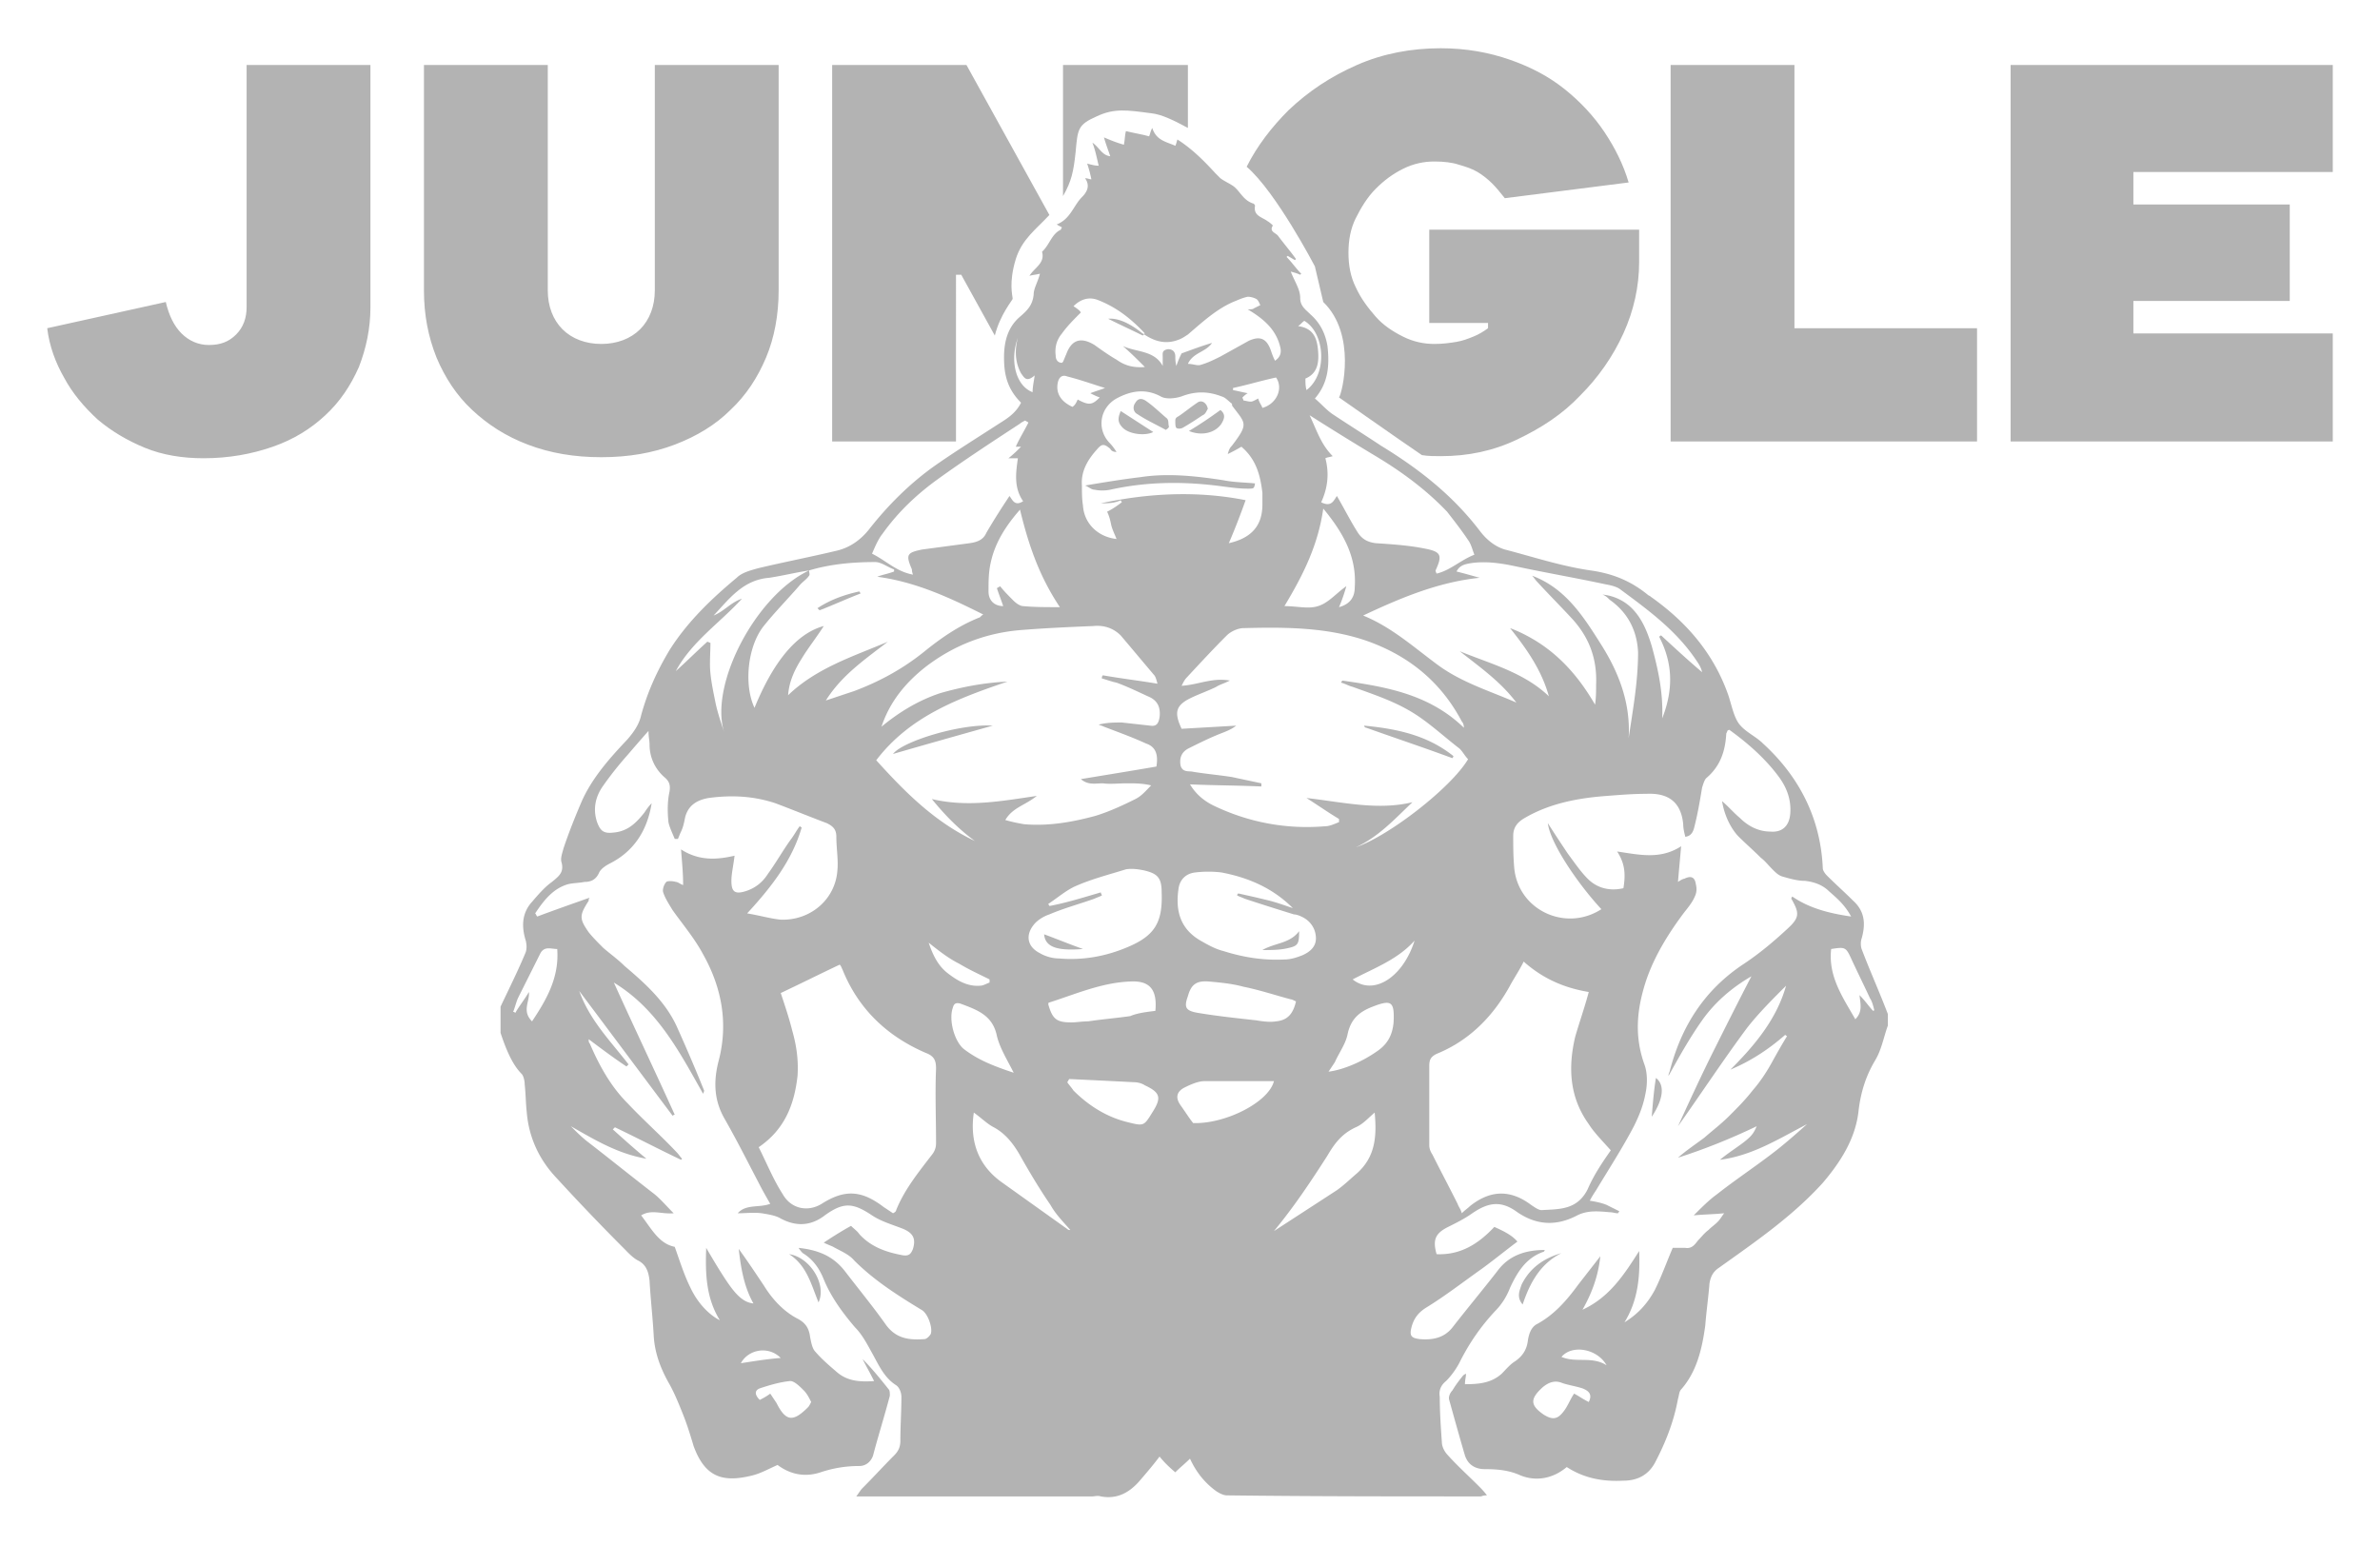 <svg width="833" height="541" fill="none" xmlns="http://www.w3.org/2000/svg"><g opacity=".3" fill="#000"><path d="M86.312 22.756v84.783c0 3.671-1.102 6.974-3.673 9.543-2.571 2.569-5.51 3.67-9.55 3.67-3.672 0-6.978-1.468-9.549-4.037-2.57-2.569-4.407-6.239-5.51-11.011l-41.502 9.176c.734 6.239 2.938 12.112 5.876 17.25 2.939 5.506 6.979 10.277 11.753 14.681 4.775 4.038 10.284 7.341 16.528 9.91 6.244 2.569 13.222 3.671 20.568 3.671 8.815 0 16.895-1.469 24.24-4.038 7.347-2.569 13.223-6.239 18.365-11.011 5.142-4.771 8.815-10.276 11.753-16.883 2.571-6.606 4.04-13.58 4.04-20.921V22.756h-43.34zm142.873 0v78.911c0 5.505-1.836 10.277-5.142 13.58-3.305 3.303-8.08 5.138-13.589 5.138-5.51 0-10.284-1.835-13.59-5.138-3.305-3.303-5.142-8.075-5.142-13.58V22.756h-43.339v78.911c0 8.442 1.469 16.149 4.407 23.49 2.938 6.973 6.979 13.213 12.488 18.351 5.509 5.139 11.753 9.176 19.466 12.112 7.713 2.936 16.16 4.405 25.71 4.405 9.549 0 17.997-1.469 25.71-4.405 7.713-2.936 14.324-6.973 19.466-12.112 5.509-5.138 9.549-11.378 12.487-18.351 2.939-6.974 4.408-15.048 4.408-23.49V22.756h-43.34zm109.083 0h-47.012v131.763h43.34V96.162h1.836l11.753 21.287c1.837-7.34 6.244-12.479 6.244-12.846 0-1.101-1.469-5.505 1.102-13.947 2.204-6.973 6.978-10.277 11.753-15.415l-29.016-52.485zm33.791 0v45.878c2.938-5.138 3.672-8.441 4.407-15.415.735-8.074.735-9.543 7.346-12.479 6.244-2.936 10.651-2.202 19.098-1.1 3.673.366 8.081 2.568 12.855 5.138V22.756h-43.706zm128.182 58.357v31.932h20.568v1.835c-1.47 1.101-3.306 2.202-5.142 2.936-1.837.734-3.673 1.468-5.877 1.835-2.204.367-4.775.734-7.713.734-3.673 0-7.346-.734-11.018-2.569-3.673-1.835-6.979-4.037-9.55-6.973-2.571-2.937-5.142-6.24-6.978-10.277-1.837-3.67-2.571-7.708-2.571-12.112s.734-8.442 2.571-12.112c1.836-3.67 4.04-7.34 6.978-10.277 2.939-2.936 5.877-5.138 9.55-6.973 3.672-1.836 7.345-2.57 11.018-2.57 3.306 0 6.244.367 8.448 1.102 2.571.733 4.774 1.468 6.611 2.569 1.836 1.1 3.673 2.569 5.142 4.037 1.469 1.468 2.938 3.303 4.407 5.138l43.34-5.505c-1.837-6.24-4.775-12.112-8.448-17.617-3.673-5.506-8.447-10.644-13.957-15.049-5.509-4.404-11.753-7.707-19.098-10.276-7.346-2.57-15.426-4.038-24.241-4.038-10.284 0-20.201 1.835-29.383 5.873-9.182 4.037-16.895 9.175-23.873 15.782-5.877 5.872-11.019 12.479-14.692 19.82 10.284 8.808 23.874 34.867 23.874 34.867s1.836 7.708 2.938 12.479c11.753 11.378 6.611 31.932 5.509 33.4 1.102.734 19.834 13.947 29.016 20.186 2.203.367 4.407.367 6.611.367 9.549 0 18.364-1.835 26.812-5.872 8.447-4.037 15.793-8.809 22.037-15.415 6.243-6.24 11.385-13.58 15.058-21.655 3.673-8.075 5.509-16.516 5.509-24.958V80.38h-73.456v.734zm127.815 33.767V22.756h-43.34v131.763h107.247V114.88h-63.907zm188.416-54.32V22.756H703.716v131.763h112.756v-37.804h-69.784v-11.378h54.726V71.571h-54.726V60.193h69.784v.367z"/><path d="M175.194 361.523v-9.176c2.939-6.239 6.244-12.846 8.815-19.085.368-1.101.368-2.569 0-4.038-1.469-4.771-1.469-9.542 2.204-13.58 2.204-2.569 4.407-5.138 6.978-6.973 2.204-1.835 4.408-3.303 3.306-6.974-.367-1.468.367-3.303.734-4.771 1.837-5.505 4.041-11.011 6.244-16.149 3.673-8.442 9.917-15.416 16.161-22.022 2.204-2.569 4.04-5.138 4.774-8.442 2.204-8.074 5.51-15.415 9.917-22.755 6.244-9.91 14.692-17.985 23.506-25.325 1.837-1.836 4.775-2.57 7.346-3.304 9.182-2.202 18.732-4.037 27.914-6.239 4.407-1.101 8.08-3.67 11.018-7.341 6.611-8.441 14.324-16.149 23.139-22.388 7.346-5.139 15.059-9.91 22.404-14.682 2.939-1.835 5.877-3.67 7.713-7.34-3.673-3.67-5.509-7.708-5.876-13.213-.368-6.24.367-12.479 5.509-16.884 2.571-2.202 4.407-4.037 4.775-7.707 0-2.202 1.469-4.404 2.203-7.34-1.469.366-2.203.366-3.672.733 1.836-2.936 5.509-4.404 4.407-8.441 2.571-2.203 3.306-6.24 6.611-7.708 0 0 0-.367.367-.734-.367-.367-.734-.367-1.836-1.101 4.775-1.835 5.876-6.606 8.815-9.543 1.836-1.835 2.938-4.037 1.102-6.606 1.101 0 1.469.367 2.203.367-.367-1.835-.734-3.303-1.469-5.506 1.469.367 2.571.734 4.04.734-.734-2.936-1.102-5.138-2.203-8.074 2.571 1.835 3.305 4.404 6.243 4.771-.734-2.202-1.469-4.037-2.203-6.606 2.571 1.1 4.407 1.835 6.978 2.569.367-1.835.367-3.67.735-4.772 2.938.734 5.509 1.102 8.08 1.836.367-.734.367-1.468 1.102-2.937 1.469 4.405 4.775 4.772 8.08 6.24.367-.734.367-1.101.735-2.202 5.142 3.303 9.182 7.34 13.222 11.745l1.836 1.835c1.469 1.1 3.306 1.835 4.775 2.936 2.204 1.835 3.306 4.771 6.611 5.872.367 0 .735.734.735.734-.735 3.67 2.571 4.038 4.407 5.506.735.367 1.836 1.468 1.836 1.468-1.469 2.202 1.102 2.57 1.837 3.67 2.204 2.936 4.407 5.506 6.244 8.075l-.368.367c-.734-.367-1.836-1.101-2.571-1.468l-.367.367c1.837 1.835 3.306 4.037 5.142 5.872l-.367.367c-.735-.367-1.837-.734-3.306-1.1 1.469 3.67 3.306 6.239 3.306 9.175 0 2.936 1.836 4.037 3.673 5.872 3.305 2.937 5.142 6.607 5.876 11.011.735 6.607.368 12.846-4.407 18.352 2.204 1.835 4.04 4.037 6.244 5.505 5.509 3.67 11.385 7.341 16.895 11.011 13.222 8.075 24.975 17.25 34.524 29.729 2.204 2.937 5.142 5.506 8.815 6.607 9.917 2.569 19.834 5.872 30.118 7.34 7.713 1.101 13.956 3.671 19.833 8.442.367.367.734.367 1.102.734 12.487 8.809 22.037 19.82 27.179 34.501 1.102 3.303 1.836 7.34 3.673 9.91 2.203 2.936 5.876 4.404 8.447 6.973 12.855 11.745 20.201 26.426 20.935 43.677 0 .734.735 1.835 1.469 2.569 2.939 2.936 6.244 5.872 9.183 8.808 4.04 3.671 4.407 8.075 2.938 13.213-.368 1.101-.368 2.57 0 3.671 2.938 7.707 6.244 15.048 9.182 22.755v4.038c-1.469 4.037-2.204 8.441-4.408 12.112-3.305 5.505-5.141 11.378-5.876 17.984-1.102 9.543-6.244 17.617-12.488 24.958-10.651 11.745-23.506 20.554-36.361 29.729-2.204 1.468-2.938 3.304-3.305 5.506-.368 4.771-1.102 9.91-1.47 14.681-1.101 8.075-2.938 16.149-8.447 22.389-.735.734-.735 2.202-1.102 3.303-1.469 8.075-4.407 15.415-8.08 22.389-2.204 4.037-5.877 6.239-11.019 6.239-6.978.367-13.589-.734-19.833-4.771-4.775 4.037-10.651 5.138-16.161 2.936-4.04-1.835-8.08-2.202-12.487-2.202-3.306 0-5.877-1.468-6.979-4.772-1.836-6.239-3.672-12.846-5.509-19.452-.367-1.101.367-2.569 1.102-3.303 1.102-1.835 2.204-3.304 3.673-5.139.367-.367.367-.367 1.102-.734 0 1.101-.368 2.202-.368 3.671 4.775 0 9.183-.367 12.855-3.671 1.47-1.468 2.939-3.303 4.775-4.404 2.571-1.835 4.04-4.037 4.408-7.341.367-2.202 1.101-4.404 2.938-5.505 6.244-3.303 10.651-8.442 14.691-13.947l7.713-9.91c-.734 6.974-2.938 12.846-6.244 18.719 9.55-4.405 14.692-12.479 19.834-20.554.367 8.809-.368 17.25-5.142 24.958 4.774-2.936 8.08-6.607 10.651-11.378 2.204-4.404 4.04-9.543 6.244-14.681h4.407c2.204.367 3.306-1.101 4.407-2.569 1.102-1.101 2.204-2.57 3.673-3.671 1.102-1.101 2.204-1.835 3.306-2.936.734-.734 1.102-1.468 2.204-2.936-3.673.367-6.612.367-10.652.734 2.939-2.936 5.51-5.505 8.081-7.341 6.978-5.505 14.324-10.276 21.302-15.782 3.673-2.936 6.978-5.872 10.284-8.809-9.917 5.139-19.099 11.011-30.485 12.479 2.204-1.835 4.408-3.303 6.979-5.138 4.04-2.936 4.775-4.037 5.876-6.606-9.182 4.404-18.364 8.074-27.546 11.01 2.938-2.569 6.244-4.771 9.182-6.973 2.938-2.569 5.877-4.772 8.815-7.708 2.938-2.936 5.509-5.505 8.08-8.808 2.571-2.937 4.775-6.24 6.611-9.543 1.837-3.303 3.673-6.607 5.51-9.543-.368 0-.368-.367-.735-.367-5.876 5.138-12.12 9.176-19.099 12.112 8.448-8.442 16.161-17.617 19.466-29.362-4.774 4.771-9.549 9.542-13.589 14.681-8.448 11.378-16.161 23.123-24.241 34.501 4.04-8.809 8.08-17.618 12.488-26.427 4.407-8.808 8.815-17.617 13.222-26.059-6.978 4.038-12.855 9.176-17.262 15.416-4.408 6.239-8.081 12.846-11.753 19.452 0-.367 0-.734.367-1.468 4.04-15.782 12.12-28.628 26.077-37.804 5.509-3.67 10.284-7.708 15.059-12.112 4.407-4.037 4.407-5.505 1.469-10.644 0 0 0-.367.367-.734 5.877 4.038 12.855 5.873 20.568 6.974-2.204-4.038-4.775-6.24-7.713-8.809-2.204-2.202-5.142-3.303-8.448-3.67-2.571 0-5.142-.734-7.713-1.468-1.469-.367-2.571-1.468-3.672-2.569-1.47-1.469-2.571-2.937-4.04-4.038-2.571-2.569-5.51-5.138-8.081-7.707-2.938-3.304-4.774-7.708-5.509-12.112 2.204 1.835 4.04 4.037 6.244 5.872 2.938 2.936 6.611 4.771 10.651 4.771 4.04.368 6.611-1.835 6.978-6.239.368-4.771-1.101-8.809-3.672-12.479-4.775-6.606-11.019-12.112-17.63-16.883 0 0-.367 0-.735.367 0 .367-.367.734-.367 1.101-.367 6.239-2.204 11.378-6.978 15.415-.735.734-1.102 2.202-1.469 3.303-.735 4.405-1.47 8.809-2.571 13.213-.368 1.468-.735 3.671-3.306 4.038-.367-1.468-.735-2.937-.735-4.405-.734-7.707-5.141-11.011-12.854-10.644-4.775 0-9.183.367-13.957.735-9.917.734-19.834 2.569-28.648 7.707-2.571 1.468-4.041 3.303-4.041 6.24 0 3.67.001 7.34.368 11.378 1.469 14.681 17.997 22.388 30.484 14.314-8.814-9.543-17.997-23.49-18.731-30.097 2.571 4.038 4.775 7.341 6.978 10.644 2.204 2.936 4.408 6.24 6.979 8.809 3.305 3.303 7.713 4.404 12.487 3.303.735-4.404.735-8.442-2.203-12.846 7.713 1.101 15.058 2.936 22.404-1.835-.367 4.404-.735 8.075-1.102 12.479 1.102-.734 1.837-1.101 2.204-1.101 2.203-1.101 3.673-.734 4.04 1.835.367 1.468.367 2.936-.367 4.404-.735 1.835-2.204 3.671-3.673 5.506-5.509 7.34-10.284 15.048-13.222 23.49-3.306 9.909-4.408 19.452-.735 29.729 1.102 2.936 1.102 6.973.367 10.277-.734 4.037-2.203 7.707-4.04 11.378-4.04 7.707-8.815 15.048-13.222 22.388-.735 1.101-1.469 2.202-2.204 3.671 2.204.367 4.04.734 5.877 1.468l4.407 2.202c0 .367-.367.367-.367.734-1.102 0-1.837-.367-2.938-.367-4.041-.367-7.713-.734-11.386 1.101-6.979 3.67-13.957 3.67-20.935-1.101-5.51-4.037-9.917-3.67-15.794.367-2.571 1.835-5.509 3.303-8.447 4.771-4.408 2.202-5.509 4.405-4.04 9.543 8.447.367 14.691-3.67 20.2-9.543 3.306 1.468 6.244 2.936 8.081 5.139-4.408 3.303-8.448 6.606-12.488 9.542-6.244 4.405-12.855 9.543-19.466 13.58-2.938 1.836-4.407 4.038-5.142 6.974-.735 2.936 0 3.67 2.938 4.037 4.408.367 8.448-.367 11.386-4.037 5.142-6.607 10.651-13.213 15.793-19.82 4.04-5.505 9.917-7.34 16.528-7.34 0 .367-.367.734-.735.734-5.876 2.202-8.814 6.973-11.385 12.479-1.102 2.936-2.939 5.872-5.142 8.075-5.142 5.505-9.182 11.377-12.488 17.984-1.102 2.202-2.938 4.771-4.775 6.606-1.836 1.469-2.571 3.304-2.203 5.506 0 5.138.367 10.644.734 15.782 0 1.835 1.102 3.67 2.204 4.771 3.305 3.671 6.978 6.974 10.651 10.644.735.734 1.837 1.835 2.938 3.304-1.469 0-1.836.367-2.203.367-29.75 0-59.133 0-88.883-.367-1.102 0-2.571-.735-3.673-1.469-4.04-2.936-6.978-6.606-9.182-11.377-1.836 1.835-3.306 2.936-5.142 4.771-2.204-1.835-4.04-3.67-5.509-5.506-2.204 2.937-4.408 5.506-6.611 8.075-3.673 4.404-8.081 6.974-13.957 5.873-1.102-.367-2.204 0-2.938 0h-82.639c1.102-1.469 1.469-2.203 2.203-2.937 3.673-3.67 7.346-7.707 11.019-11.378 1.469-1.468 2.204-2.936 2.204-5.138 0-5.138.367-10.277.367-15.415 0-1.468-.735-3.303-1.836-4.037-4.041-2.57-5.877-6.607-8.081-10.644-1.836-3.304-3.673-6.974-6.244-9.543-4.407-5.138-8.447-10.644-11.018-16.883-1.469-3.671-3.673-6.974-7.346-9.176-.367-.367-.734-.734-1.469-1.835 6.978.734 12.12 2.936 16.161 8.074 4.774 6.24 9.916 12.479 14.324 18.719 3.673 5.138 8.447 5.505 13.589 5.138.735 0 1.837-1.101 2.204-1.835.734-2.202-1.102-7.34-3.306-8.441-8.447-5.139-16.527-10.277-23.506-17.251-1.836-2.202-4.775-3.303-7.346-4.771-.734-.367-1.836-.734-3.305-1.468 3.305-2.202 6.244-4.038 9.549-5.873 1.102 1.101 2.204 1.835 2.939 2.936 4.04 4.405 9.182 6.24 15.058 7.341 2.204.367 2.938-.367 3.673-2.202 1.102-3.67 0-5.506-3.306-6.974-3.672-1.468-7.712-2.569-11.018-4.771-6.611-4.404-9.917-4.771-16.528 0-4.775 3.67-9.916 4.037-15.426 1.101-1.836-1.101-4.407-1.468-6.611-1.835-2.938-.367-5.509 0-8.447 0 2.938-3.303 7.345-1.835 11.385-3.303-1.469-2.57-2.938-5.139-4.04-7.341-4.04-7.708-7.713-15.048-12.12-22.756-3.673-6.606-3.673-13.213-1.836-20.186 3.305-12.846 1.101-25.325-5.51-37.07-2.938-5.506-6.978-10.277-10.651-15.415-1.102-1.835-2.571-4.038-3.306-6.24-.367-1.101.368-2.936 1.102-3.67.368-.367 2.204-.367 3.306 0 .734 0 1.469.734 2.571 1.101 0-4.037-.367-7.708-.735-12.479 6.244 4.037 12.488 3.67 18.732 2.202-.368 3.303-1.102 6.24-1.102 8.809 0 3.67 1.102 4.771 4.775 3.67 3.672-1.101 6.243-3.303 8.08-6.239 2.938-4.038 5.142-8.075 8.08-12.112 1.102-1.468 1.837-2.937 2.938-4.405.368 0 .368.367.735.367-3.306 11.378-10.284 20.554-19.099 30.097 4.408.734 8.08 1.835 11.753 2.202 10.284.367 19.099-6.974 19.834-17.25.367-3.671-.368-7.708-.368-11.745 0-2.57-1.102-3.671-3.305-4.772-5.877-2.202-12.121-4.771-17.997-6.973-7.713-2.569-15.426-2.937-23.506-1.835-4.04.734-6.979 2.569-8.081 6.606-.367 1.835-.734 3.67-1.469 5.138-.367.735-.734 1.836-1.102 2.57h-1.101c-.735-1.835-1.837-4.038-2.204-5.873-.367-3.67-.367-7.34.367-10.644.367-2.202 0-3.67-1.836-5.138-3.306-2.936-5.142-6.974-5.142-11.378 0-1.468-.368-2.569-.368-4.771-2.938 3.303-5.141 5.872-7.345 8.441-2.938 3.304-5.877 6.974-8.448 10.644-2.938 4.038-3.673 8.442-2.203 12.846 1.101 2.936 2.203 4.038 5.509 3.671 5.142-.368 8.08-3.304 11.018-6.974.735-1.101 1.469-2.202 2.571-3.303-1.469 9.175-5.876 16.516-14.324 20.92-1.469.734-3.305 1.835-4.04 3.304-1.102 2.569-2.938 3.303-5.142 3.303-1.836.367-3.673.367-5.509.734-5.509 1.468-8.815 5.872-11.753 10.277.367.367.367.734.734 1.101 5.877-2.202 12.121-4.405 18.365-6.607-.368.367-.368.734-.368 1.101-3.305 5.139-3.305 6.24 0 11.011 1.469 1.835 3.306 3.671 5.142 5.506 2.571 2.202 5.142 4.037 7.346 6.239 7.346 6.24 14.324 12.479 18.364 21.288 3.306 7.34 6.611 15.048 9.55 22.389 0 0 0 .367-.368 1.101-8.447-15.049-16.16-29.73-31.219-38.905 6.979 15.415 14.324 30.83 21.303 46.245-.368 0-.735.367-.735.367-11.019-14.681-21.67-28.995-32.688-43.676 3.673 10.277 11.018 17.617 17.262 25.692l-.734.734c-4.408-2.936-8.815-6.24-13.223-9.543 0 .734 0 1.101.368 1.468 3.305 7.708 7.345 15.048 13.222 20.921 5.509 5.872 11.753 11.378 17.262 17.25.735.734 1.102 1.468 1.837 2.202l-.368.367c-7.713-3.67-15.426-7.707-23.139-11.377l-.734.734c3.673 3.303 7.346 6.606 11.753 10.276-10.284-1.835-17.997-6.606-26.445-11.377 1.837 1.835 3.673 3.67 5.51 5.138 8.08 6.239 15.793 12.479 23.873 18.718 2.204 1.836 4.04 4.038 6.611 6.607-4.407.367-7.713-1.468-11.386.734 3.673 4.771 6.244 9.91 11.754 11.011 1.836 5.138 3.305 9.91 5.509 14.314 2.571 5.505 6.611 9.543 10.284 11.378-4.775-7.708-5.142-16.149-4.775-25.325 2.571 4.404 4.775 8.074 6.978 11.378 3.673 5.505 6.244 7.707 9.55 8.074-3.306-5.872-4.408-12.479-5.142-19.085 2.938 4.037 5.876 8.442 8.815 12.846 2.938 4.771 6.978 9.176 12.12 11.745 2.571 1.468 3.673 3.303 4.04 6.239.367 1.835.735 4.038 1.837 5.139 2.203 2.569 4.774 4.771 7.345 6.973 3.673 3.303 8.081 3.67 13.223 3.303-1.47-2.936-2.939-5.505-4.041-7.707 3.306 3.303 6.244 6.973 9.183 10.644.367.367.367 1.468.367 2.202-1.837 6.973-4.04 13.947-5.877 20.92-.734 2.203-2.571 3.671-4.774 3.671-4.775 0-9.183.734-13.59 2.202-5.509 1.835-10.651.734-15.059-2.569-3.305 1.468-5.876 2.936-8.814 3.67-10.284 2.569-16.528.734-20.568-10.277-1.102-3.67-2.204-7.34-3.673-11.011-1.469-3.67-2.938-7.34-4.775-10.643-2.938-5.139-5.142-10.644-5.509-16.884-.367-6.606-1.102-12.846-1.469-19.452-.368-2.937-1.102-5.506-4.04-6.974-1.469-.734-2.939-2.202-4.04-3.303a811.997 811.997 0 01-24.608-25.692c-5.877-6.24-9.55-13.947-10.284-22.756-.368-3.303-.368-6.606-.735-9.91 0-1.101-.367-2.936-1.102-3.67-3.305-3.303-5.509-8.809-7.346-14.314zM400.34 117.082c0-.367.367-.367.367-.367-4.775-5.138-9.917-9.176-16.528-11.745-2.938-1.101-5.876-.367-8.447 2.202 1.101.734 2.203 1.468 2.57 2.202-2.57 2.57-4.774 4.772-6.611 7.341-1.836 2.202-2.571 4.771-2.203 7.708 0 1.468.734 2.569 2.203 2.569l.368-.367c.367-.734.734-1.835 1.102-2.57 1.836-5.138 5.142-6.239 9.916-3.303 2.571 1.835 5.142 3.671 7.713 5.139 2.571 1.835 5.509 2.936 9.917 2.569-2.938-2.936-5.142-5.139-7.713-7.341 4.775 2.202 11.018 1.468 13.957 6.974v-2.936c0-1.469-.368-2.57 1.836-2.937 1.836 0 2.571 1.101 2.571 2.57 0 .734 0 1.835.367 3.303a31.8 31.8 0 011.837-4.405c4.04-1.468 6.978-2.569 10.651-3.67-2.204 3.303-6.611 3.303-8.448 7.341 1.837 0 3.306.734 4.408.367 2.571-.734 4.775-1.835 6.978-2.936l9.917-5.506c4.04-1.835 6.244-.734 7.713 3.303.367 1.101.734 2.203 1.469 3.671 2.204-1.468 2.204-3.304 1.836-4.772-1.469-6.239-5.876-9.909-11.385-13.213 1.101 0 1.836 0 2.203-.367l2.204-1.101c-.367-.734-.735-1.835-1.469-2.202-.735-.367-1.837-.734-2.938-.734-1.837.367-3.306 1.101-5.142 1.835-5.877 2.569-10.652 6.974-15.794 11.378-1.101.734-2.203 1.468-3.305 1.835-4.775 1.835-8.815.367-12.488-2.202 0 .734.368.367.368.367zm-117.164 82.581c0 .734.367 1.469 0 1.836-.735 1.101-1.836 1.835-2.938 2.936-4.408 5.138-9.182 9.91-13.223 15.048-5.509 7.34-6.611 20.554-2.938 28.261 6.611-16.149 14.692-26.059 24.241-28.628-2.571 4.037-5.509 7.707-7.713 11.378-2.571 4.037-4.407 8.074-4.775 12.846 9.917-9.543 22.772-13.58 34.892-18.719-8.08 6.24-16.16 11.745-21.67 20.554l9.917-3.303c8.815-3.304 16.895-7.708 24.241-13.58 5.876-4.772 12.12-9.176 19.466-12.112.367 0 .734-.734 1.469-1.101-11.753-5.873-23.506-11.378-37.096-13.213 1.837-.735 4.041-1.102 5.877-1.836v-.734c-2.204-.734-4.407-2.569-6.611-2.569-8.08 0-15.793.734-23.139 2.936-4.775.734-9.182 1.836-13.957 2.57-9.182.734-13.957 7.34-19.466 13.213 3.673-1.469 6.244-4.772 9.917-5.873-7.713 8.442-17.63 15.048-23.139 25.325 3.673-3.303 7.346-6.973 11.018-10.277.368 0 .735.367 1.102.367 0 3.671-.367 7.341 0 10.644.368 3.67 1.102 6.974 1.837 10.644.734 3.303 1.836 6.607 2.938 9.91-5.142-16.517 11.018-47.714 29.75-56.523zm191.355 96.896c11.753-4.037 33.423-20.921 39.299-30.83-1.102-1.102-1.836-2.57-2.938-3.671-4.775-3.67-9.182-7.707-13.957-11.011-7.345-5.138-15.426-7.707-23.506-10.643-1.469-.367-2.571-1.102-4.04-1.469 0-.367.367-.367.367-.734 15.426 2.203 30.485 4.772 42.605 16.517 0-1.101-.367-1.835-.734-2.202-7.346-13.948-18.732-23.123-33.423-28.262-13.957-4.771-28.648-4.771-42.972-4.404-1.837 0-4.408 1.101-5.877 2.569-4.775 4.772-9.182 9.543-13.957 14.681-.734.734-1.102 1.468-1.836 2.937 5.876-.368 10.651-2.937 16.895-1.836-2.204 1.101-3.673 1.468-4.775 2.203-2.938 1.468-6.244 2.569-9.182 4.037-5.142 2.569-5.509 5.138-2.938 10.644 6.244-.367 12.855-.734 19.099-1.101-1.837 1.468-4.041 2.202-5.877 2.936-3.673 1.468-7.346 3.303-11.019 5.138-2.571 1.468-2.938 3.671-2.571 5.873.735 2.569 2.939 1.835 4.408 2.202 4.407.734 8.815 1.101 13.589 1.835 3.306.734 6.979 1.468 10.284 2.202v1.101c-8.08-.367-16.16-.367-24.975-.734 2.204 3.67 5.142 5.873 8.08 7.341 12.121 5.872 25.343 8.441 38.932 7.34 1.837 0 3.306-.734 5.142-1.468v-1.101c-3.673-2.202-7.345-4.771-11.385-7.34 12.855 1.468 24.975 4.404 37.095 1.468-5.876 5.505-11.753 12.112-19.833 15.782zm-88.883-59.092c0-.367 0-.734.367-1.101 6.244 1.101 12.488 1.835 19.099 2.936-.367-1.468-.734-2.569-1.102-2.936-4.04-4.771-7.713-9.175-11.753-13.947-2.571-2.569-5.876-3.67-9.549-3.303-8.815.367-17.262.734-26.077 1.468-12.121 1.101-23.139 5.505-32.689 12.846-6.978 5.505-12.487 12.112-15.425 20.921 6.243-5.139 12.854-9.176 20.567-11.745 7.713-2.202 15.426-3.671 23.507-4.038-17.263 5.873-34.158 12.112-45.911 27.528 10.284 11.377 20.568 21.654 34.525 28.261-5.509-4.038-10.284-8.809-15.059-14.681 12.488 2.936 24.241.734 36.729-1.101-4.041 3.303-8.448 4.037-11.019 8.441 2.571.734 4.407 1.101 6.611 1.468 8.448.734 16.895-.734 24.975-2.936 4.775-1.468 9.55-3.67 13.957-5.872 2.204-1.102 3.673-2.937 5.51-4.772-2.939-.734-5.877-.734-8.448-.734-2.938 0-5.877.367-8.448 0-2.571 0-5.142.734-7.713-1.468 8.815-1.468 17.997-2.936 26.445-4.404.734-4.405-.367-6.974-3.673-8.075-4.775-2.202-9.917-4.037-14.691-5.872-.735-.367-1.102-.367-1.837-.734 2.939-.734 5.51-.734 8.081-.734l9.916 1.101c2.204.367 2.939-.734 3.306-2.937.367-2.936-.368-5.505-3.306-6.973-4.04-1.835-7.713-3.67-11.753-5.139-1.836-.367-3.673-1.101-5.142-1.468zM563.781 402.63c-2.938-3.303-5.877-6.239-7.713-9.176-6.611-9.175-7.346-19.452-4.775-30.463 1.469-5.138 3.306-10.277 4.775-15.782-8.815-1.468-16.161-4.772-22.772-10.644-1.469 2.936-2.938 5.138-4.407 7.708-5.877 11.011-14.324 19.819-26.077 24.591-2.204 1.101-2.571 2.202-2.571 4.404v27.527c0 1.101.367 2.202 1.102 3.303 2.938 5.873 5.876 11.378 8.814 17.251.368 1.101 1.102 1.835 1.47 3.303 1.101-1.101 2.203-1.835 2.938-2.569 6.978-5.506 13.957-5.873 21.302-.367 1.102.734 2.571 1.835 3.673 1.835 6.244-.367 12.488 0 16.161-7.341 2.203-5.138 5.509-9.91 8.08-13.58zm-298.235-1.101c2.939 5.873 5.142 11.378 8.448 16.516 2.938 5.139 8.815 6.24 13.589 3.304 8.081-5.139 13.957-4.772 21.67 1.101l3.306 2.202c.734-.367 1.102-.734 1.102-1.101 2.938-7.341 8.08-13.58 12.854-19.82.735-1.101 1.102-2.202 1.102-3.67 0-8.809-.367-17.25 0-26.059 0-2.936-.734-4.404-3.673-5.505-13.589-5.873-23.506-15.416-29.015-28.996-.367-.734-.735-1.835-1.102-1.835-6.978 3.303-13.589 6.607-20.568 9.91 1.469 4.404 2.939 8.809 4.04 13.213 1.47 5.138 2.204 10.277 1.837 15.782-1.102 9.91-4.408 18.719-13.59 24.958zm211.556-186.083c9.917 4.037 17.63 11.01 26.077 17.25 8.448 6.239 18.364 9.176 27.546 13.213-5.509-7.341-12.855-12.479-19.833-17.984 10.651 4.404 22.404 7.34 31.219 15.782-2.571-9.176-7.713-16.516-13.589-23.857 2.938 1.101 5.142 2.202 7.713 3.67 9.549 5.506 16.527 13.58 22.037 23.123.367-2.569.367-4.771.367-6.974.367-8.808-2.204-16.149-8.08-22.755-4.04-4.405-8.448-8.809-12.488-13.213-.735-.734-1.102-1.468-1.836-2.202 11.753 4.404 17.997 14.314 24.24 24.223 6.244 9.91 10.284 20.554 9.55 32.666 1.469-9.91 3.305-19.82 3.305-30.096-.367-7.708-3.673-13.947-9.916-18.352-.735-.734-1.47-1.468-2.571-1.835 4.04.367 7.713 2.202 10.284 4.771 3.672 3.671 5.509 8.442 6.978 13.213 2.204 8.075 4.04 16.15 3.673 25.325 4.04-10.276 3.673-19.452-1.102-28.628.367 0 .367-.367.735-.367 4.774 4.404 9.549 8.809 14.324 12.846-.368-1.835-1.469-3.303-2.204-4.404-6.978-10.277-16.528-17.251-26.445-24.591-1.469-1.101-3.672-1.468-5.509-1.835-10.284-2.202-20.935-4.038-31.219-6.24-5.142-1.101-10.284-1.835-15.426-1.101-2.204.367-4.04.734-5.142 2.936 2.938.734 5.509 1.469 8.08 2.203-14.324 1.468-27.546 6.973-40.768 13.213zm-91.821-39.272c16.895-3.671 34.157-4.405 50.685-1.102-1.836 5.139-3.673 9.91-5.876 15.049 8.08-1.836 11.753-6.24 11.753-13.58v-4.038c-.735-6.239-2.204-11.745-7.346-16.149-1.836 1.101-3.306 1.835-4.775 2.569.368-1.468.735-2.202 1.469-2.936 5.877-7.708 4.775-7.708.368-13.58-.368-.367-.368-.734-.368-1.101-1.101-.734-2.203-2.202-3.672-2.569-4.775-1.836-9.183-1.836-13.957 0-2.204.734-5.51 1.101-7.346 0-5.509-2.937-10.651-1.836-15.426.734-5.876 3.303-6.978 10.644-2.571 15.415 1.102 1.101 1.837 2.202 2.571 3.303-1.102 0-1.836-.367-2.204-1.101-2.203-1.835-2.938-1.835-4.774.367-3.306 3.67-5.51 7.708-5.142 12.479 0 2.202 0 4.771.367 6.974.367 6.239 5.142 11.01 11.753 11.745-.734-1.836-1.469-3.304-1.836-4.772-.368-1.835-.735-3.303-1.469-4.771 2.203-1.101 3.672-2.202 5.142-3.303 0-.368-.368-.368-.368-.735-2.203 1.102-4.774 1.102-6.978 1.102zm82.639-2.57c2.571 4.405 4.774 8.809 7.345 12.846 1.47 2.203 3.306 3.304 6.244 3.671 5.51.367 11.386.734 16.895 1.835 5.877 1.101 6.611 2.202 4.04 7.707 0 0 0 .367.368 1.101 4.774-1.101 8.447-4.771 13.222-6.606-.735-1.835-1.102-3.67-2.204-5.138-2.203-3.304-4.774-6.607-7.345-9.91-7.346-7.708-15.794-13.947-24.976-19.453a1036.648 1036.648 0 01-23.139-14.314c2.571 5.506 4.041 10.277 8.081 14.314-1.102.367-1.837.367-2.571.734 1.469 5.506.734 10.644-1.47 15.416 3.673 1.835 4.408-.735 5.51-2.203zm-107.982-25.692c-.367-.367-.734-.367-1.102-.734-.734.367-1.469.734-1.836 1.101-9.549 6.24-19.099 12.479-28.281 19.086-7.713 5.505-14.324 11.745-19.833 19.452-1.469 1.836-2.571 4.405-3.673 6.974 5.142 2.569 8.448 6.239 14.324 7.34-.367-1.101-.367-1.468-.367-1.835-2.204-5.138-1.837-5.872 3.673-6.973l16.527-2.202c2.571-.367 4.775-1.101 5.877-3.671 2.571-4.404 5.142-8.441 8.08-12.846 1.102 1.468 1.837 3.671 4.775 1.835-3.306-4.771-2.571-9.909-1.837-15.048h-3.305c1.836-1.468 2.938-2.569 4.407-4.037h-1.836c1.102-2.569 2.938-5.505 4.407-8.442zm92.556 169.935c-6.979-6.974-15.426-10.644-24.975-12.479a38.433 38.433 0 00-9.183 0c-3.305.367-5.509 2.569-5.876 5.872-1.102 7.708.734 13.947 7.713 17.984 2.571 1.469 5.142 2.937 8.08 3.671 6.978 2.202 13.957 3.303 21.303 2.936 2.203 0 4.407-.734 6.243-1.468 2.571-1.101 4.775-2.936 4.775-5.873 0-3.303-1.836-6.239-5.142-7.707-.734-.367-1.836-.734-2.571-.734-5.876-1.835-11.753-3.671-17.262-5.506-.735-.367-1.837-.734-2.571-1.101 0-.367 0-.367.367-.734 3.306.734 6.611 1.468 9.549 2.202 3.306.734 6.244 1.835 9.55 2.937zm-67.213-5.506c0 .367.367.734.367 1.101-.734.367-1.836.734-2.571 1.101-5.142 1.835-10.651 3.304-15.793 5.506-2.204.734-4.407 2.202-5.509 3.67-2.939 3.67-2.204 7.708 2.203 9.91 1.837 1.101 4.408 1.835 6.612 1.835 8.447.734 16.527-.734 24.24-4.037 9.55-4.038 12.121-8.809 11.753-19.086 0-5.138-1.469-6.606-6.243-7.707-1.837-.367-4.041-.734-6.244-.367-5.877 1.835-11.753 3.303-17.63 5.872-3.305 1.468-6.244 4.037-9.549 6.239 0 .367.367.367.367.735 5.877-1.102 11.753-2.937 17.997-4.772zm-14.324-99.832c-7.346-11.01-11.019-22.021-13.957-34.133-5.142 5.872-8.815 11.745-10.284 18.718-.734 3.303-.735 6.607-.735 9.91s2.204 5.138 5.142 5.138c-.734-2.202-1.469-4.037-2.203-6.239.367-.367.734-.367 1.102-.734 1.469 1.835 2.938 3.303 4.774 5.138.735.734 2.204 1.835 3.306 1.835 3.673.367 8.08.367 12.855.367zm97.697 0c4.04-1.101 5.51-3.67 5.51-6.973.734-10.644-4.041-19.086-11.019-27.527-1.836 12.846-6.978 23.122-13.589 34.133 4.407 0 8.447 1.101 11.753 0 3.672-1.101 6.244-4.404 9.916-6.973-.734 2.569-1.469 4.771-2.571 7.34zm-22.771 218.382l22.037-14.314c2.571-1.835 4.407-3.67 6.978-5.872 6.611-5.873 6.979-13.213 6.244-21.288-2.204 1.835-4.04 4.037-6.611 5.139-4.775 2.202-7.346 5.505-9.917 9.909-5.876 9.176-11.753 17.985-18.731 26.426zm-41.503-77.076c.734-7.707-2.204-10.643-8.815-10.276-9.917.367-19.099 4.404-28.281 7.34-.367 0-.367.367-.367.734 1.469 5.139 2.938 6.24 8.08 6.24 1.836 0 3.673-.367 5.876-.367 4.775-.734 9.55-1.101 14.692-1.835 2.571-1.102 5.876-1.469 8.815-1.836zm49.216-3.303c-.735-.367-1.469-.734-1.837-.734-5.509-1.468-11.018-3.303-16.527-4.404-4.041-1.101-8.081-1.468-12.121-1.835-4.407-.367-6.244 1.101-7.346 5.138-1.469 4.037-.734 5.138 3.673 5.872 6.611 1.102 13.59 1.836 20.201 2.57 2.204.367 4.775.734 6.978.367 3.673-.367 5.877-2.203 6.979-6.974zM340.84 389.417c-1.47 9.91 1.469 18.352 9.549 24.224l23.139 16.516c.367.367.734.367 1.102.367-2.571-2.936-5.142-5.505-6.979-8.808-4.04-5.873-7.713-12.112-11.018-17.985-2.204-3.67-4.775-6.973-8.815-9.175-2.204-1.102-4.407-3.304-6.978-5.139zm76.762 3.67c11.386.367 26.444-7.34 28.281-14.681h-24.241c-2.204 0-4.775 1.101-6.978 2.202-2.939 1.469-3.306 3.671-1.47 6.24 1.837 2.569 2.939 4.404 4.408 6.239zm-43.34-15.415c-.367.367-.367.734-.734 1.101.734 1.101 1.469 1.835 2.204 2.937 5.141 5.138 11.385 9.175 18.731 11.01 5.877 1.469 5.877 1.469 8.815-3.303 3.305-5.138 2.938-6.973-2.571-9.543-1.102-.734-2.571-1.101-4.04-1.101-6.979-.367-14.692-.734-22.405-1.101zm90.719-2.569c5.51-.734 12.121-3.67 17.263-7.341 3.673-2.569 5.142-5.872 5.509-9.909.367-7.341-.734-8.075-7.346-5.506-4.774 1.835-7.713 4.405-8.814 9.91-.735 3.303-2.939 6.24-4.408 9.543l-2.204 3.303zm-110.185.367c-2.203-4.404-4.774-8.442-5.876-12.846-1.469-7.34-6.979-9.176-12.855-11.378-1.469-.367-2.204 0-2.571 1.468-1.469 4.038.367 11.378 3.673 14.314 5.142 4.038 11.018 6.24 17.629 8.442zm300.806-21.655s.367 0 .367-.367c-.367-1.468-.734-2.936-1.469-4.037-2.204-4.771-4.407-9.176-6.611-13.947-1.837-4.037-2.204-4.037-6.978-3.303-1.102 9.542 4.04 16.883 8.447 24.591 2.571-2.57 1.836-5.139 1.469-8.442 2.204 2.202 3.306 4.037 4.775 5.505zm-469.389 3.671c5.142-7.708 9.549-15.416 8.815-25.325-2.204 0-4.408-1.101-5.877 1.468l-7.713 15.415c-.734 1.468-1.102 3.303-1.836 5.138.367 0 .367 0 .734.367 1.47-2.569 3.306-4.771 4.775-7.34.367 3.303-2.571 6.606 1.102 10.277zm369.855 133.231c1.469-2.936-.367-4.037-2.204-4.771-2.203-.734-4.774-1.101-6.978-1.836-2.571-1.101-4.775-.367-6.979 1.469-4.407 4.037-4.407 6.239.368 9.542 2.938 1.835 4.774 1.836 6.978-1.101 1.469-1.835 2.204-4.037 3.673-6.239 1.469.734 2.938 1.835 5.142 2.936zm-286.482-2.936l2.204 3.303c3.306 6.607 5.877 6.607 11.019 1.468.367-.367.734-1.101 1.102-1.835-.735-1.468-1.47-2.936-2.571-4.037-1.47-1.468-3.306-3.304-4.775-3.304-3.673.367-7.346 1.469-10.651 2.57-1.837.734-1.837 2.202 0 4.037.734-.367 2.203-1.101 3.672-2.202zm225.513-158.557c-5.877 6.607-13.957 9.543-21.67 13.581 7.346 5.872 17.63-.735 21.67-13.581zM377.201 139.838c4.04 2.202 5.142 1.835 7.713-.734-1.102-.367-1.837-.734-3.306-1.468 1.836-.735 3.306-1.102 5.142-1.836-4.775-1.468-8.815-2.936-13.222-4.037-1.837-.734-2.938.367-3.306 2.202-.734 3.671 1.102 6.607 5.142 8.442 1.102-.734 1.469-1.835 1.837-2.569zm-52.155 190.121c1.469 4.404 3.306 8.074 6.611 10.643 3.306 2.57 6.979 4.772 11.386 4.405 1.102 0 2.204-.734 3.306-1.101v-1.101c-3.673-1.836-6.979-3.304-10.651-5.506-3.673-1.835-6.979-4.404-10.652-7.34zm109.818-190.855c0 .367.368.734.368 1.101.734 0 1.469.367 2.57.367.735 0 1.837-.734 2.571-1.101.368 1.468 1.102 2.202 1.47 3.303 5.142-1.468 7.345-6.974 4.774-10.644-5.142 1.101-9.916 2.569-15.058 3.67v.734c1.836.368 3.305.735 5.142 1.102-.735.367-1.469 1.101-1.837 1.468zm127.448 338.767c-3.306-5.872-12.121-7.341-15.793-2.936 5.142 2.202 10.651-.367 15.793 2.936zM454.33 114.146c5.51.734 6.611 4.404 6.979 8.441.367 4.038 0 8.075-4.408 9.91 0 1.468 0 2.569.368 4.037 7.345-5.505 6.611-19.819-.735-24.223-.735.367-1.102 1.101-2.204 1.835zM259.302 477.137c4.775-.734 9.183-1.468 13.957-1.835-4.407-4.405-11.386-2.936-13.957 1.835zm102.84-345.741c-2.938 2.569-3.673.734-4.775-.734-2.203-4.037-2.203-8.442-1.102-12.479-2.938 8.075-.734 16.883 5.142 19.086 0-1.836.368-3.304.735-5.873z"/><path d="M546.519 438.599c-7.346 3.67-11.019 10.277-13.59 17.985-2.204-2.57-1.102-4.772-.367-6.974 2.938-5.872 7.713-9.176 13.957-11.011zm-270.321.367c7.345 1.101 13.222 10.644 10.283 16.883-2.571-6.239-4.04-12.846-10.283-16.883zm301.907-48.081c.367-4.404.735-9.175 1.469-13.58 2.938 2.202 2.938 6.974-1.469 13.58zm-69.784-125.524c-9.917-3.67-19.833-6.973-30.117-10.644-.368 0-.735-.367-.735-.734 11.386 1.101 22.037 3.304 31.219 10.644 0 0 0 .367-.367.734zm-160.87-11.377c-11.753 3.303-23.507 6.606-34.892 9.909 3.305-4.404 23.506-10.643 34.892-9.909zm-61.337-41.108c4.408-2.936 9.55-4.771 14.692-5.872 0 .367.367.367.367.734-4.775 1.835-9.55 4.037-14.324 5.872l-.735-.734zm93.658-42.942c6.611-1.101 13.222-2.202 19.466-2.936 9.549-1.468 19.466-.367 29.015 1.101 3.673.734 7.346.734 11.019 1.101-.368 1.835-.368 1.835-2.571 1.835-2.939 0-5.51-.367-8.448-.734-13.222-1.835-26.444-1.835-39.667 1.101a13.92 13.92 0 01-5.509 0c-1.102 0-2.204-1.101-3.305-1.468zm28.28-19.452c-3.305-1.836-6.611-3.304-9.916-5.506-1.469-.734-1.837-2.569-.735-4.037 1.102-1.835 2.571-1.468 4.04-.367 2.571 1.835 4.775 4.037 6.979 5.872.734.734.367 1.835.734 2.937-.367.734-.734.734-1.102 1.101zm14.692-7.341c-.367.367-.735 1.835-1.837 2.202-2.203 1.468-4.407 2.936-6.978 4.404-.735.368-1.836.368-2.204 0-.367-.367-.367-1.468-.367-2.569 0-.734.367-1.101 1.102-1.468 2.204-1.468 4.407-3.303 6.611-4.771 1.469-1.101 3.306 0 3.673 2.202zm4.407.367c1.837 1.468 1.469 2.936.368 4.771-2.204 3.303-6.979 4.405-11.386 2.569 3.673-2.202 6.978-4.404 11.018-7.34zm-34.892.367c4.04 2.569 7.346 4.771 11.386 7.341-2.938 1.468-8.448.734-10.651-1.469-1.837-1.835-1.837-3.303-.735-5.872zm62.439 182.046c0 4.405-.368 5.139-3.673 5.873-2.939.734-5.877.734-9.182.734 4.407-2.569 9.549-2.202 12.855-6.607zm-75.661 6.24c-9.182.734-13.222-.734-13.589-5.139 4.04 1.469 8.447 3.304 13.589 5.139zm20.935-214.712c-3.673-1.835-7.713-3.67-12.12-5.873 3.673-.367 8.08 1.835 12.488 5.506l-.368.367z"/></g></svg>